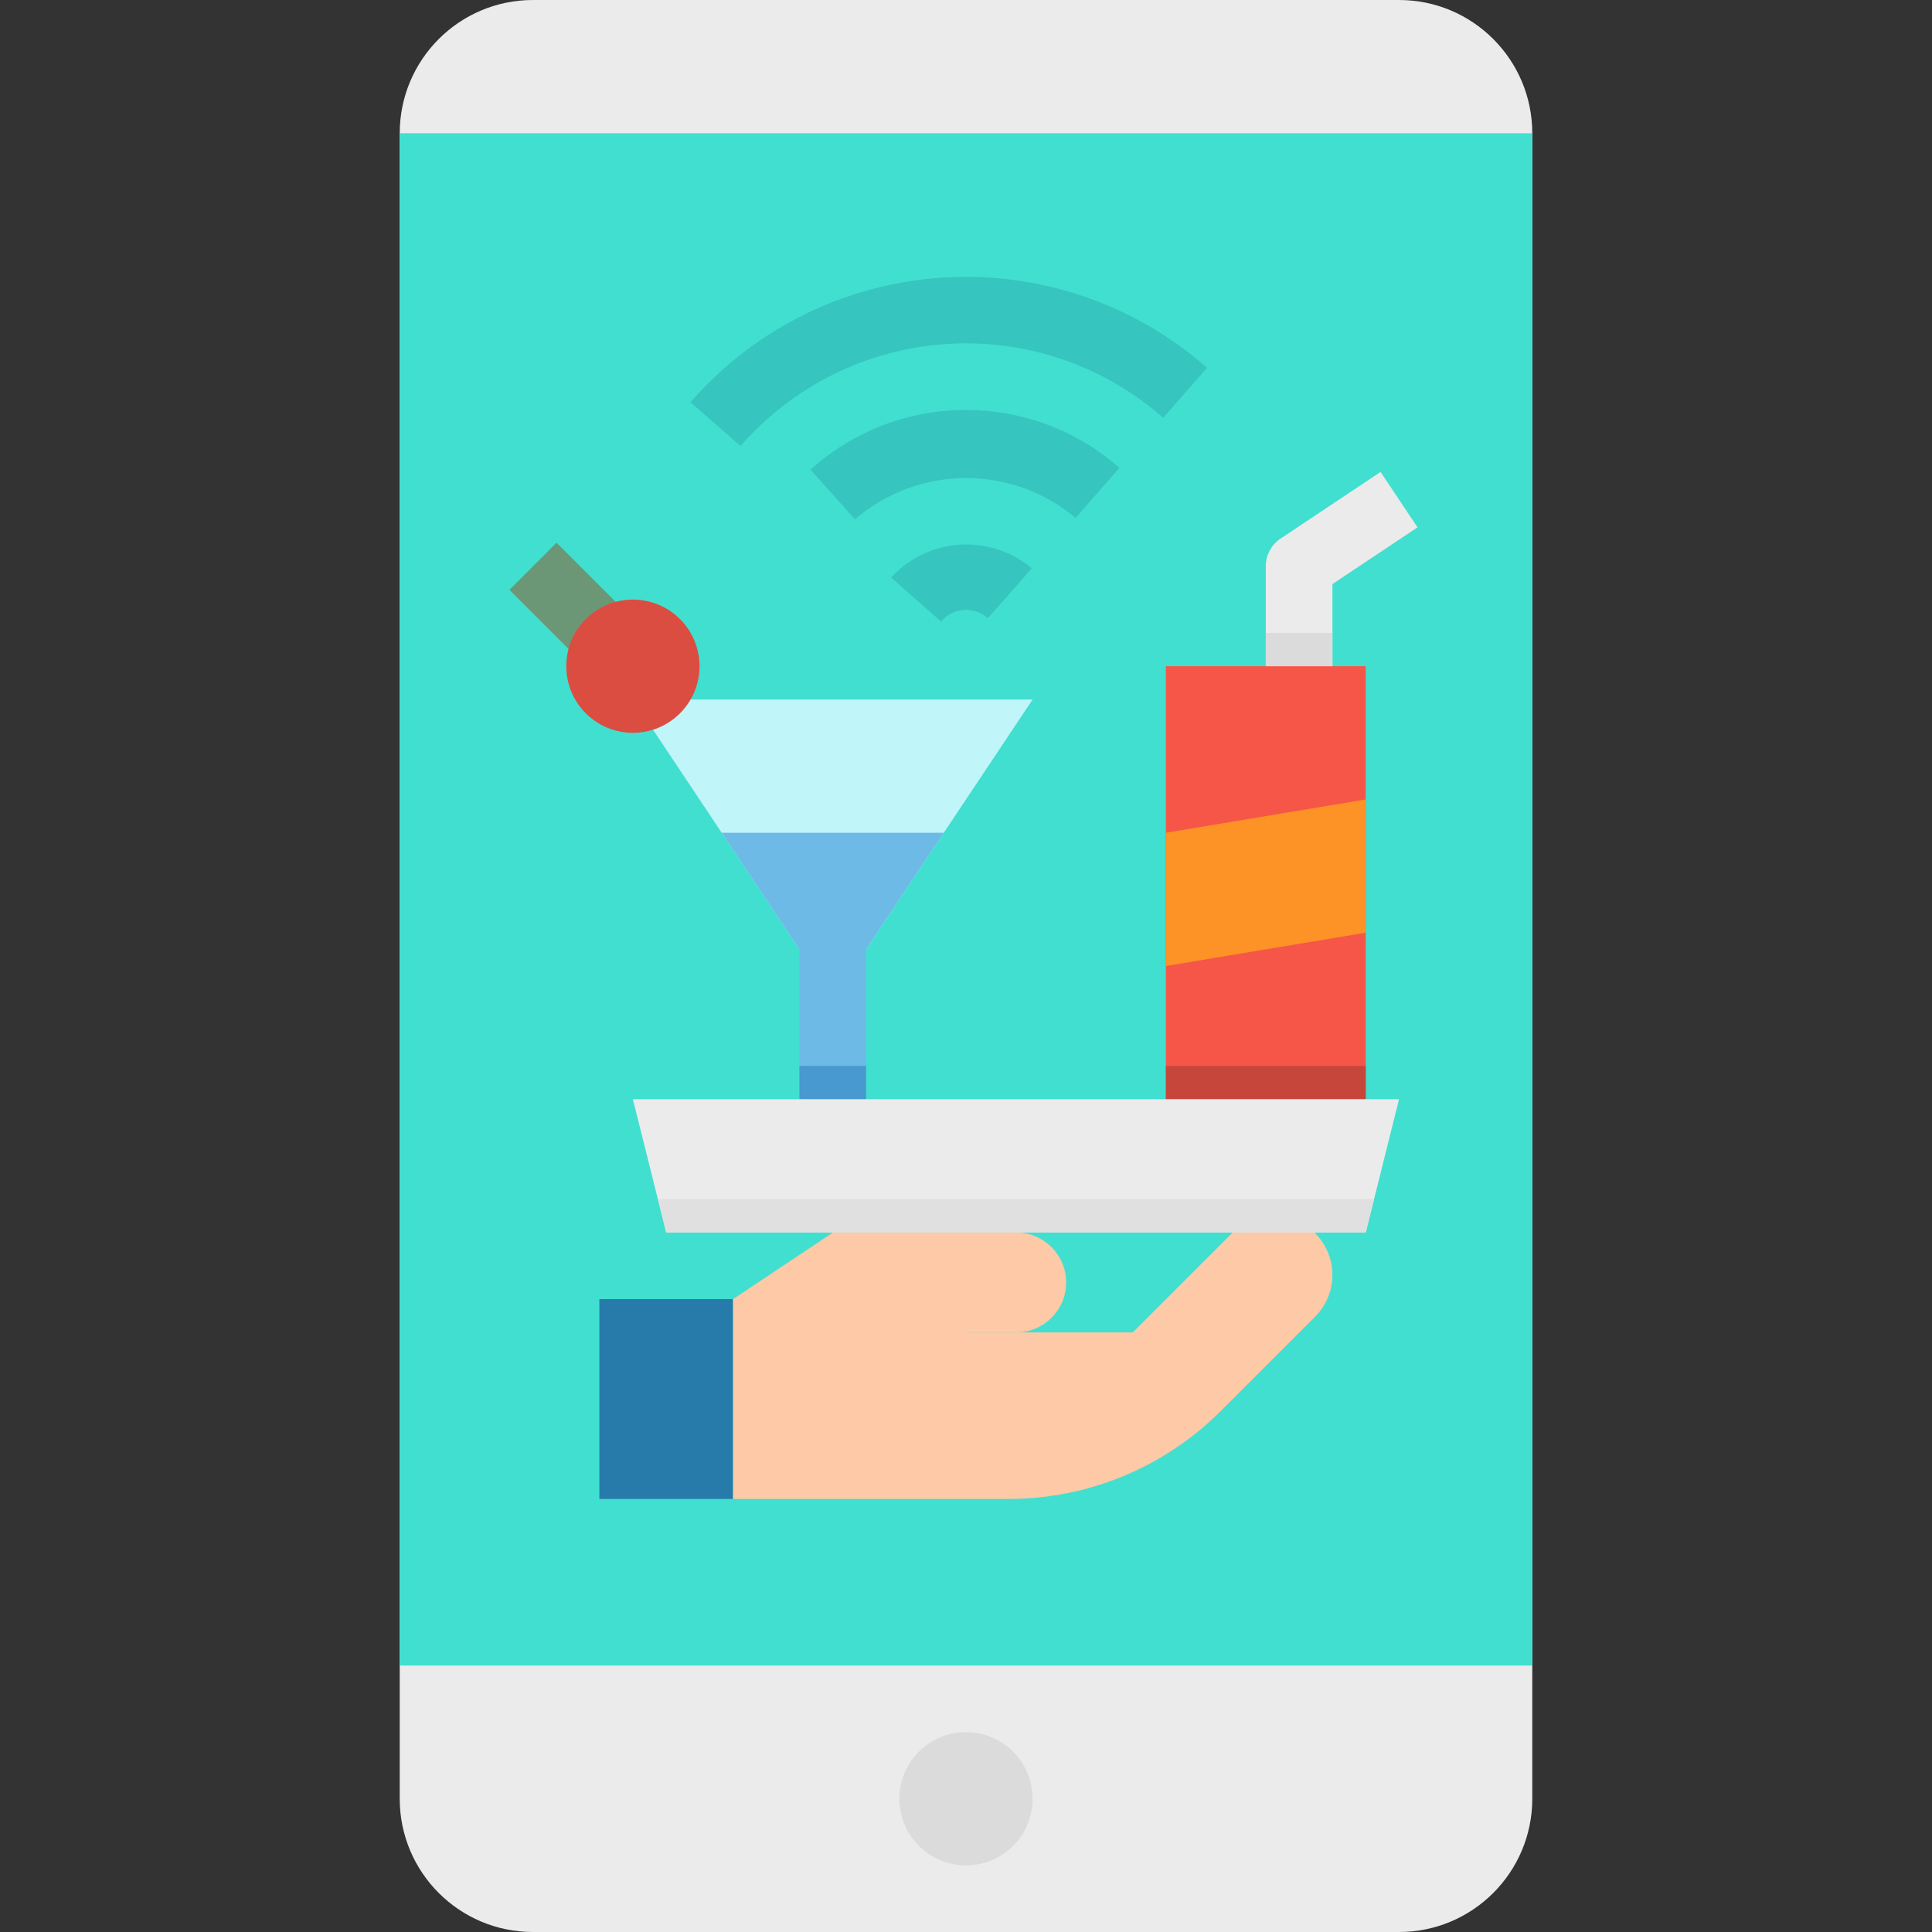 <svg height="464pt" viewBox="-96 0 464 464" width="464pt" xmlns="http://www.w3.org/2000/svg"><rect x="-96" y="0" width="464" height="464" fill="#333333" stroke="none"/><path d="m32 0h208c17.672 0 32 14.328 32 32v400c0 17.672-14.328 32-32 32h-208c-17.672 0-32-14.328-32-32v-400c0-17.672 14.328-32 32-32zm0 0" fill="#ebebeb"/><path d="m0 32h272v368h-272zm0 0" fill="#41dfd0"/><path d="m26.348 141.66 11.312-11.316 16 16-11.316 11.312zm0 0" fill="#6b9777"/><path d="m104 240-48-72h96zm0 0" fill="#c0f5f9"/><path d="m72 160c0 8.836-7.164 16-16 16s-16-7.164-16-16 7.164-16 16-16 16 7.164 16 16zm0 0" fill="#dc4d41"/><path d="m96 224h16v40h-16zm0 0" fill="#6cbae5"/><path d="m96 256h16v8h-16zm0 0" fill="#4799cf"/><path d="m224 168h-16v-32c0-2.676 1.336-5.172 3.559-6.656l24-16 8.883 13.312-20.441 13.625zm0 0" fill="#ebebeb"/><path d="m80.055 312 24-16h32v24h40l23.801-23.801c4.766-4.77 12.238-5.512 17.848-1.766 3.527 2.348 5.809 6.156 6.227 10.375.418 4.215-1.078 8.395-4.074 11.391l-22.711 22.711c-13.504 13.504-31.816 21.09-50.914 21.09h-66.176zm0 0" fill="#fdc9a6"/><path d="m112.055 296h36c6.629 0 12 5.371 12 12s-5.371 12-12 12h-36zm0 0" fill="#fdc9a6"/><path d="m47.945 312h32.055v48h-32.055zm0 0" fill="#277baa"/><g fill="#36c5bf"><path d="m81.871 107.137-12.039-10.543c15.328-17.594 37.035-28.355 60.316-29.906s46.223 6.238 63.746 21.641l-10.535 12c-14.336-12.605-33.105-18.977-52.152-17.707-19.047 1.273-36.801 10.082-49.336 24.484zm0 0"/><path d="m130.023 149.273-12-10.547c8.84-9.676 23.738-10.664 33.777-2.238l-10.555 12c-1.566-1.422-3.648-2.145-5.758-2.004-2.113.145-4.078 1.141-5.441 2.762zm0 0"/><path d="m109.344 124.727-10.695-11.926c21.039-18.945 52.93-19.137 74.199-.449l-10.535 12.039c-15.348-12.902-37.789-12.758-52.969.336zm0 0"/></g><path d="m152 432c0 8.836-7.164 16-16 16s-16-7.164-16-16 7.164-16 16-16 16 7.164 16 16zm0 0" fill="#dbdbdb"/><path d="m77.336 200 26.664 40 26.664-40zm0 0" fill="#6cbae5"/><path d="m184 160h48v104h-48zm0 0" fill="#f55648"/><path d="m184 256h48v8h-48zm0 0" fill="#c7463b"/><path d="m232 224-48 8v-32l48-8zm0 0" fill="#fd9226"/><path d="m232 296h-168l-8-32h184zm0 0" fill="#ebebeb"/><path d="m208 152h16v8h-16zm0 0" fill="#dbdbdb"/><path d="m62 288 2 8h168l2-8zm0 0" fill="#e0e0e0"/></svg>